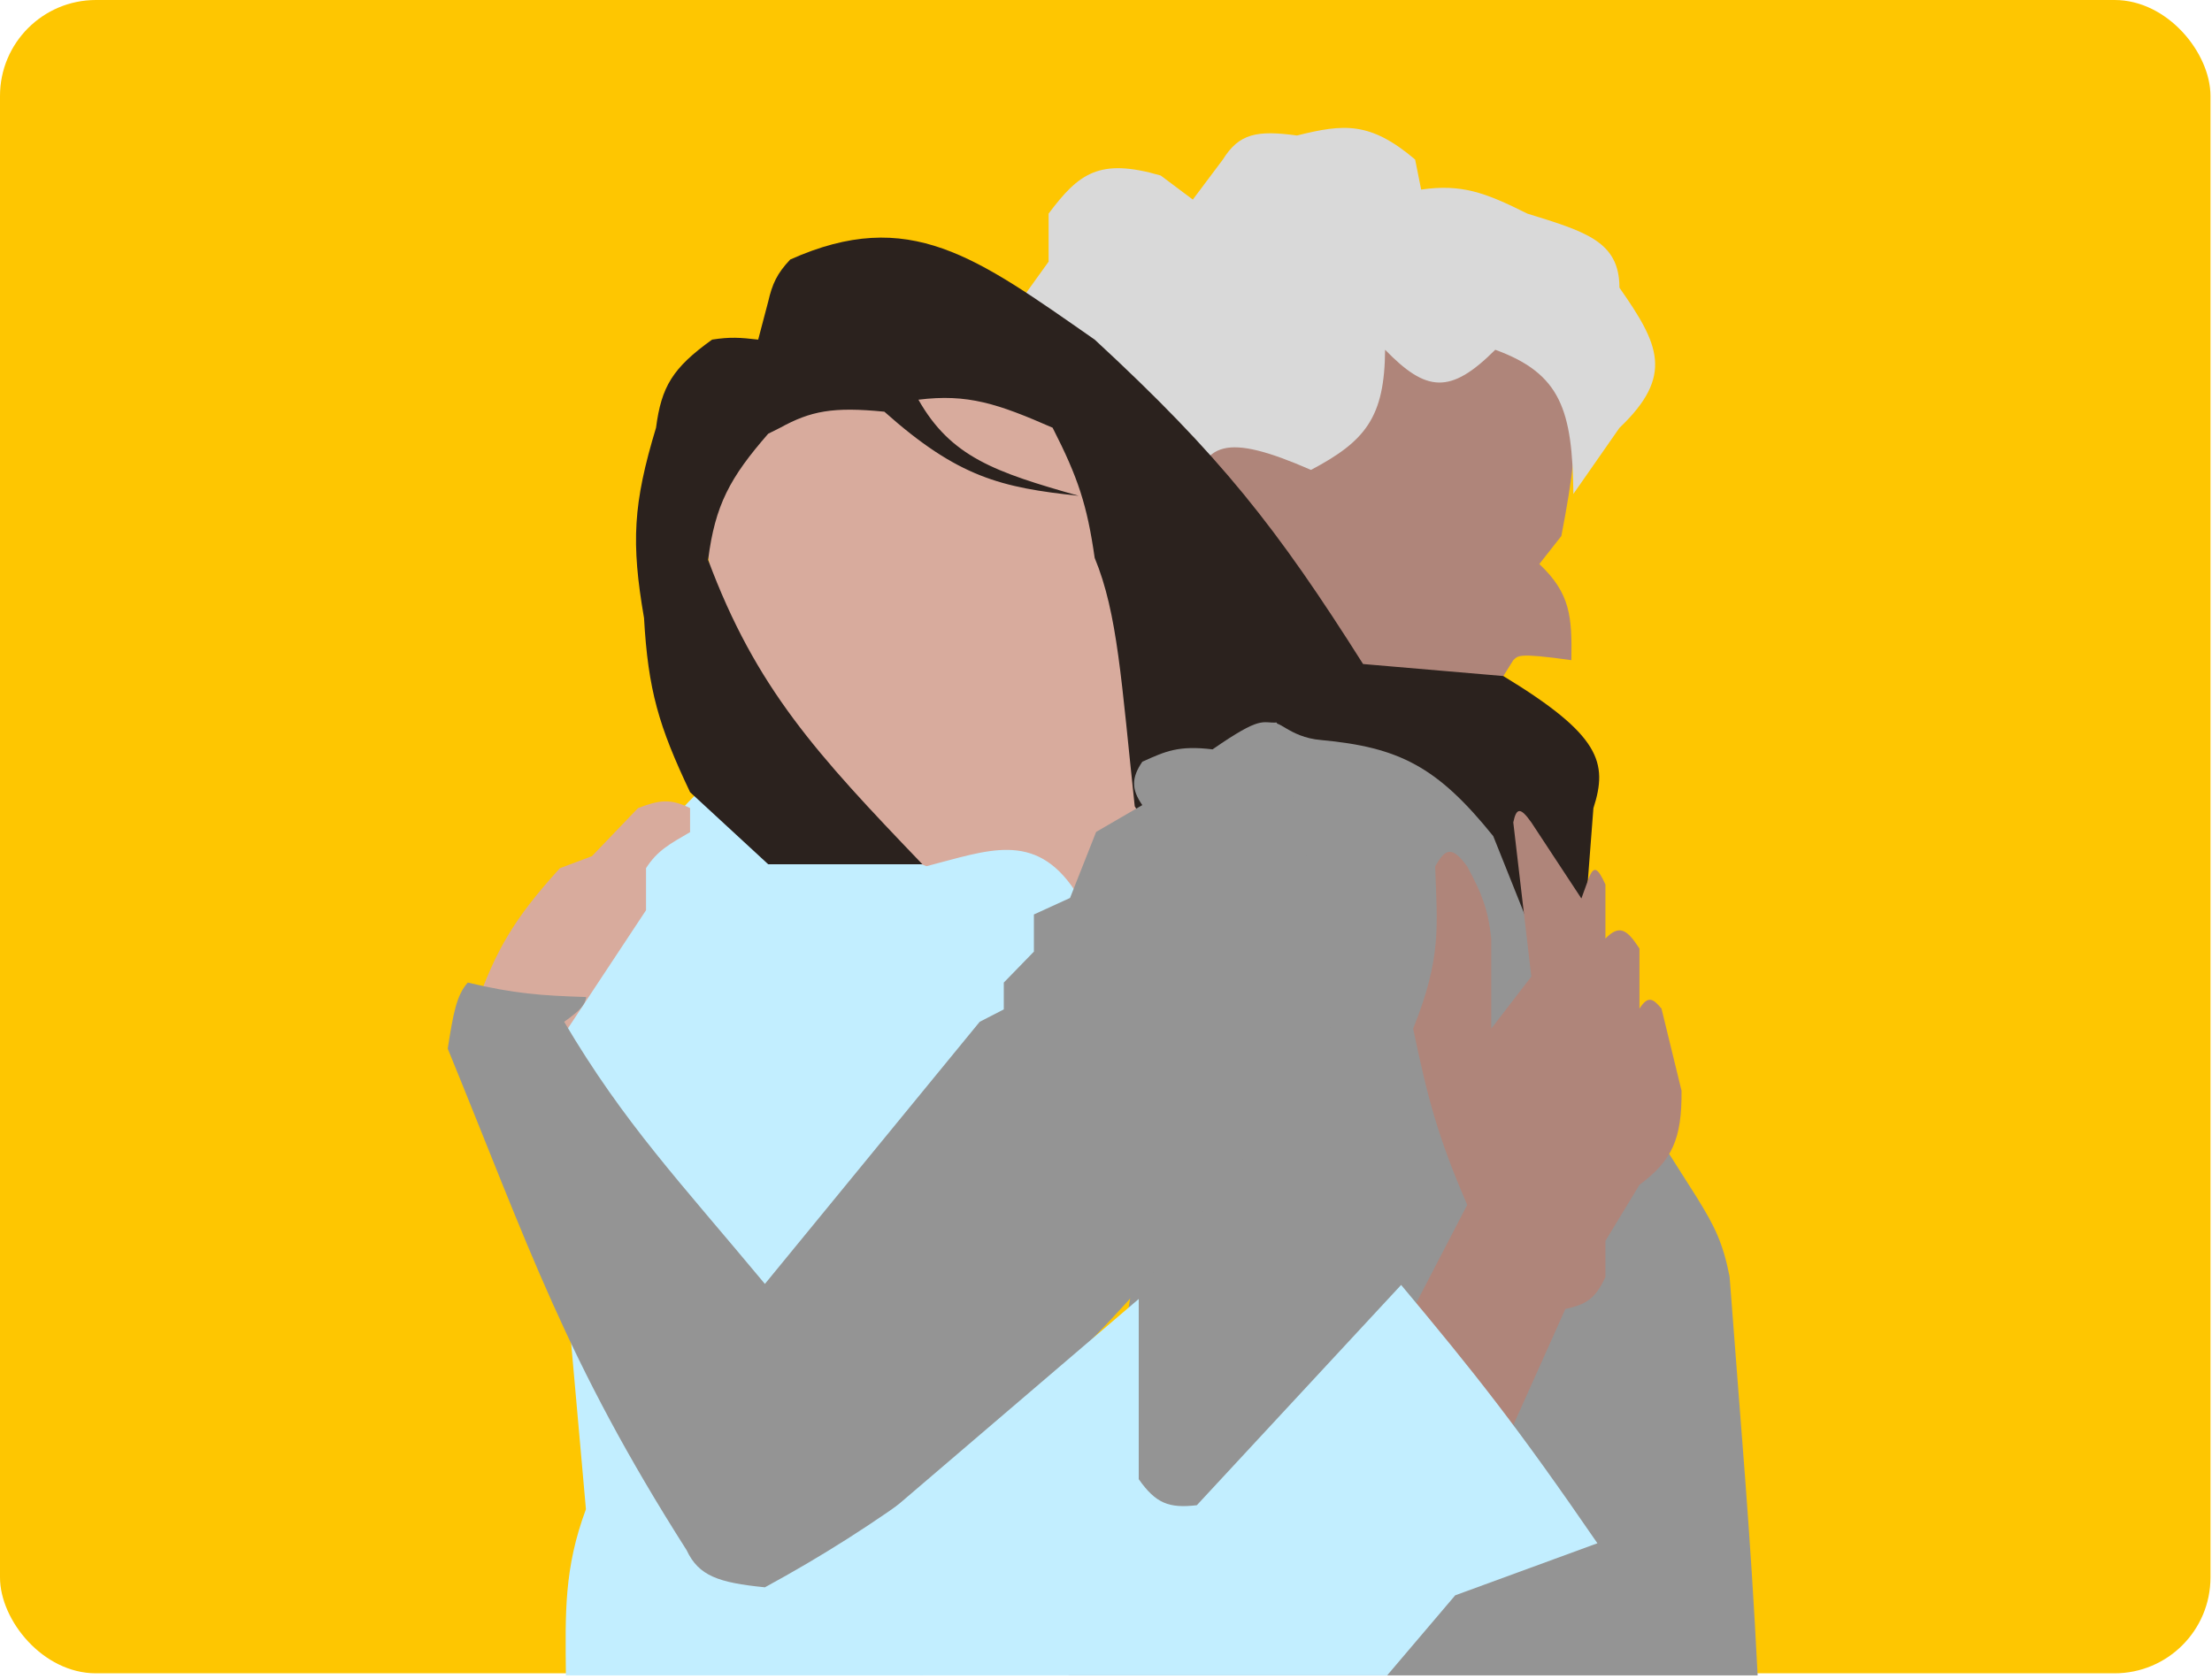 <svg width="415" height="315" viewBox="0 0 415 315" fill="none" xmlns="http://www.w3.org/2000/svg">
<rect width="414.717" height="314" rx="18" fill="#FEC601"/>
<path d="M292.931 100.582C297.2 78.391 296.216 73.068 288.798 66.762V50.604L257.608 46.47L219.279 64.883L200.49 95.697L238.444 135.905H276.397L283.912 123.88C284.854 123.091 284.495 122.436 294.81 123.88C294.937 115.793 294.67 111.375 288.798 105.843L292.931 100.582Z" fill="#AF857A"/>
<path d="M245.959 88.181C256.209 82.767 259.768 78.286 259.863 65.634C267.59 73.582 272.083 74.084 280.53 65.634C292.864 70.112 295.006 77.006 295.186 92.69L303.829 80.29C314.171 70.464 311.222 64.565 303.829 53.985C303.825 45.303 297.506 43.481 286.543 40.082C278.601 36.106 274.204 34.491 266.627 35.572L265.499 29.936C257.049 22.774 252.141 23.233 243.329 25.426C235.848 24.408 232.47 25.029 229.425 29.936L223.788 37.451L217.776 32.942C206.24 29.573 202.397 32.526 196.732 40.082V49.1L188.09 61.125L223.788 92.69C225.818 83.049 229.82 81.123 245.959 88.181Z" fill="#D9D9D9"/>
<path d="M115.941 173.106C125.617 150.486 132.22 145.839 144.5 141.166L196.357 151.688L218.903 173.859L206.503 208.43L173.059 314.398H106.17C106.046 302.579 105.822 294.252 109.928 283.21L102.037 194.527C104.099 185.413 111.686 181.819 115.941 173.106Z" fill="#C2EEFF"/>
<path d="M133.602 92.653L140.366 77.246L165.919 63.342L196.357 68.979L212.139 104.678V140.376C213.118 149.511 213.879 153.154 215.145 160.292C215.145 160.292 209.132 178.294 201.617 167.056C194.102 155.818 185.239 159.617 173.81 162.547C168.472 160.621 165.908 157.284 161.409 153.153C147.733 137.009 140.972 127.468 133.602 108.435C132.18 102.278 132.631 98.805 133.602 92.653Z" fill="#D8AB9D"/>
<path d="M165.92 77.257C156.257 76.293 152.09 77.124 146.379 80.263L144.125 81.39C136.95 89.626 134.156 94.765 132.851 105.064C141.828 129.14 153.183 141.464 173.059 162.182H144.125L129.469 148.654C123.587 136.258 121.596 129.535 120.827 115.962C118.389 101.811 118.763 94.523 123.081 80.263C124.086 72.573 126.168 69.049 133.603 63.729C136.979 63.2 138.869 63.337 142.246 63.729L144.125 56.589C144.9 53.257 145.766 51.34 148.258 48.698C170.634 38.693 183.113 48.217 205.376 63.729C228.911 85.457 239.539 98.996 255.73 124.605L282.034 126.859C300.29 137.943 301.696 143.109 298.944 151.66L296.69 180.971L271.512 178.365L241.075 138.884L247.839 154.667L228.298 175.334L212.891 151.309C210.373 127.782 209.69 115.104 205.376 104.688C203.961 94.825 202.293 89.688 197.485 80.263C187.188 75.749 181.541 73.856 172.308 75.002C178.393 85.745 186.663 88.6 202.37 93.039C187.83 91.492 179.749 89.58 165.92 77.257Z" fill="#2B221E"/>
<path d="M247.838 138.867C241.663 138.362 239.494 134.356 238.82 136.282L212.14 242.957L200.49 314.397H329.757C328.378 286.837 326.651 268.475 324.497 239.575C323.237 233.158 321.678 230.125 318.484 224.92L288.422 177.572L280.155 156.904C269.633 143.842 262.502 140.225 247.838 138.867Z" fill="#949494"/>
<path d="M105.043 162.916C96.244 172.595 93.051 178.374 89.261 188.845L106.546 192.978L121.202 170.808V162.916C123.338 159.588 125.618 158.4 129.469 156.152V151.643C125.654 149.745 123.513 150.191 119.699 151.643L111.056 160.662L105.043 162.916Z" fill="#D8AB9D"/>
<path d="M227.492 140.619C236.817 134.149 236.682 135.761 239.544 135.584L251.596 189.419C220.385 241.474 185.661 274.974 143.506 297.862C134.821 296.991 131.086 295.741 128.818 290.891C106.084 255.188 99.229 233.985 84 196.777C85.018 190.356 85.605 186.77 87.766 184.384C96.525 186.466 101.376 186.819 109.987 187.095C109.724 188.602 108.961 189.525 105.844 191.743C117.11 210.807 127.483 221.67 143.506 240.929L183.804 191.743L188.324 189.419V184.384L193.973 178.574V171.603L200.752 168.505L205.648 156.111L214.311 151.076C212.222 148.08 212.281 145.94 214.311 142.943L214.446 142.882C218.685 140.963 221.13 139.857 227.492 140.619Z" fill="#949494"/>
<path d="M275.269 226.095L265.124 245.635L283.912 267.43L293.683 245.635C297.433 244.794 299.254 243.874 301.198 239.623V232.859L307.586 222.337C313.685 217.785 315.556 213.791 315.478 204.676L311.72 189.269C310.106 187.347 309.202 186.77 307.586 189.269V177.996C305.162 174.257 303.765 173.52 301.198 176.117V165.971C299.724 162.775 299.088 162.528 298.192 164.468L296.689 168.601L287.294 154.322C285.27 151.462 284.497 151.519 283.912 154.322L287.294 183.256L279.779 193.027V176.117C279.186 170.614 278.018 167.685 275.269 162.589C272.396 158.658 271.152 159.201 269.257 162.589C269.621 173.674 270.531 179.603 265.124 193.027C267.856 206.099 269.743 213.32 275.269 226.095Z" fill="#AF857A"/>
<path d="M213.642 243.753L156.524 292.603L163.664 294.482C163.203 302.659 166.761 307.625 172.683 314.398H260.239L273.015 299.367L299.695 289.597C284.536 267.508 276.657 257.613 262.869 241.122L224.54 282.457C219.283 283.075 216.831 282.099 213.642 277.572V243.753Z" fill="#C2EEFF"/>
</svg>
